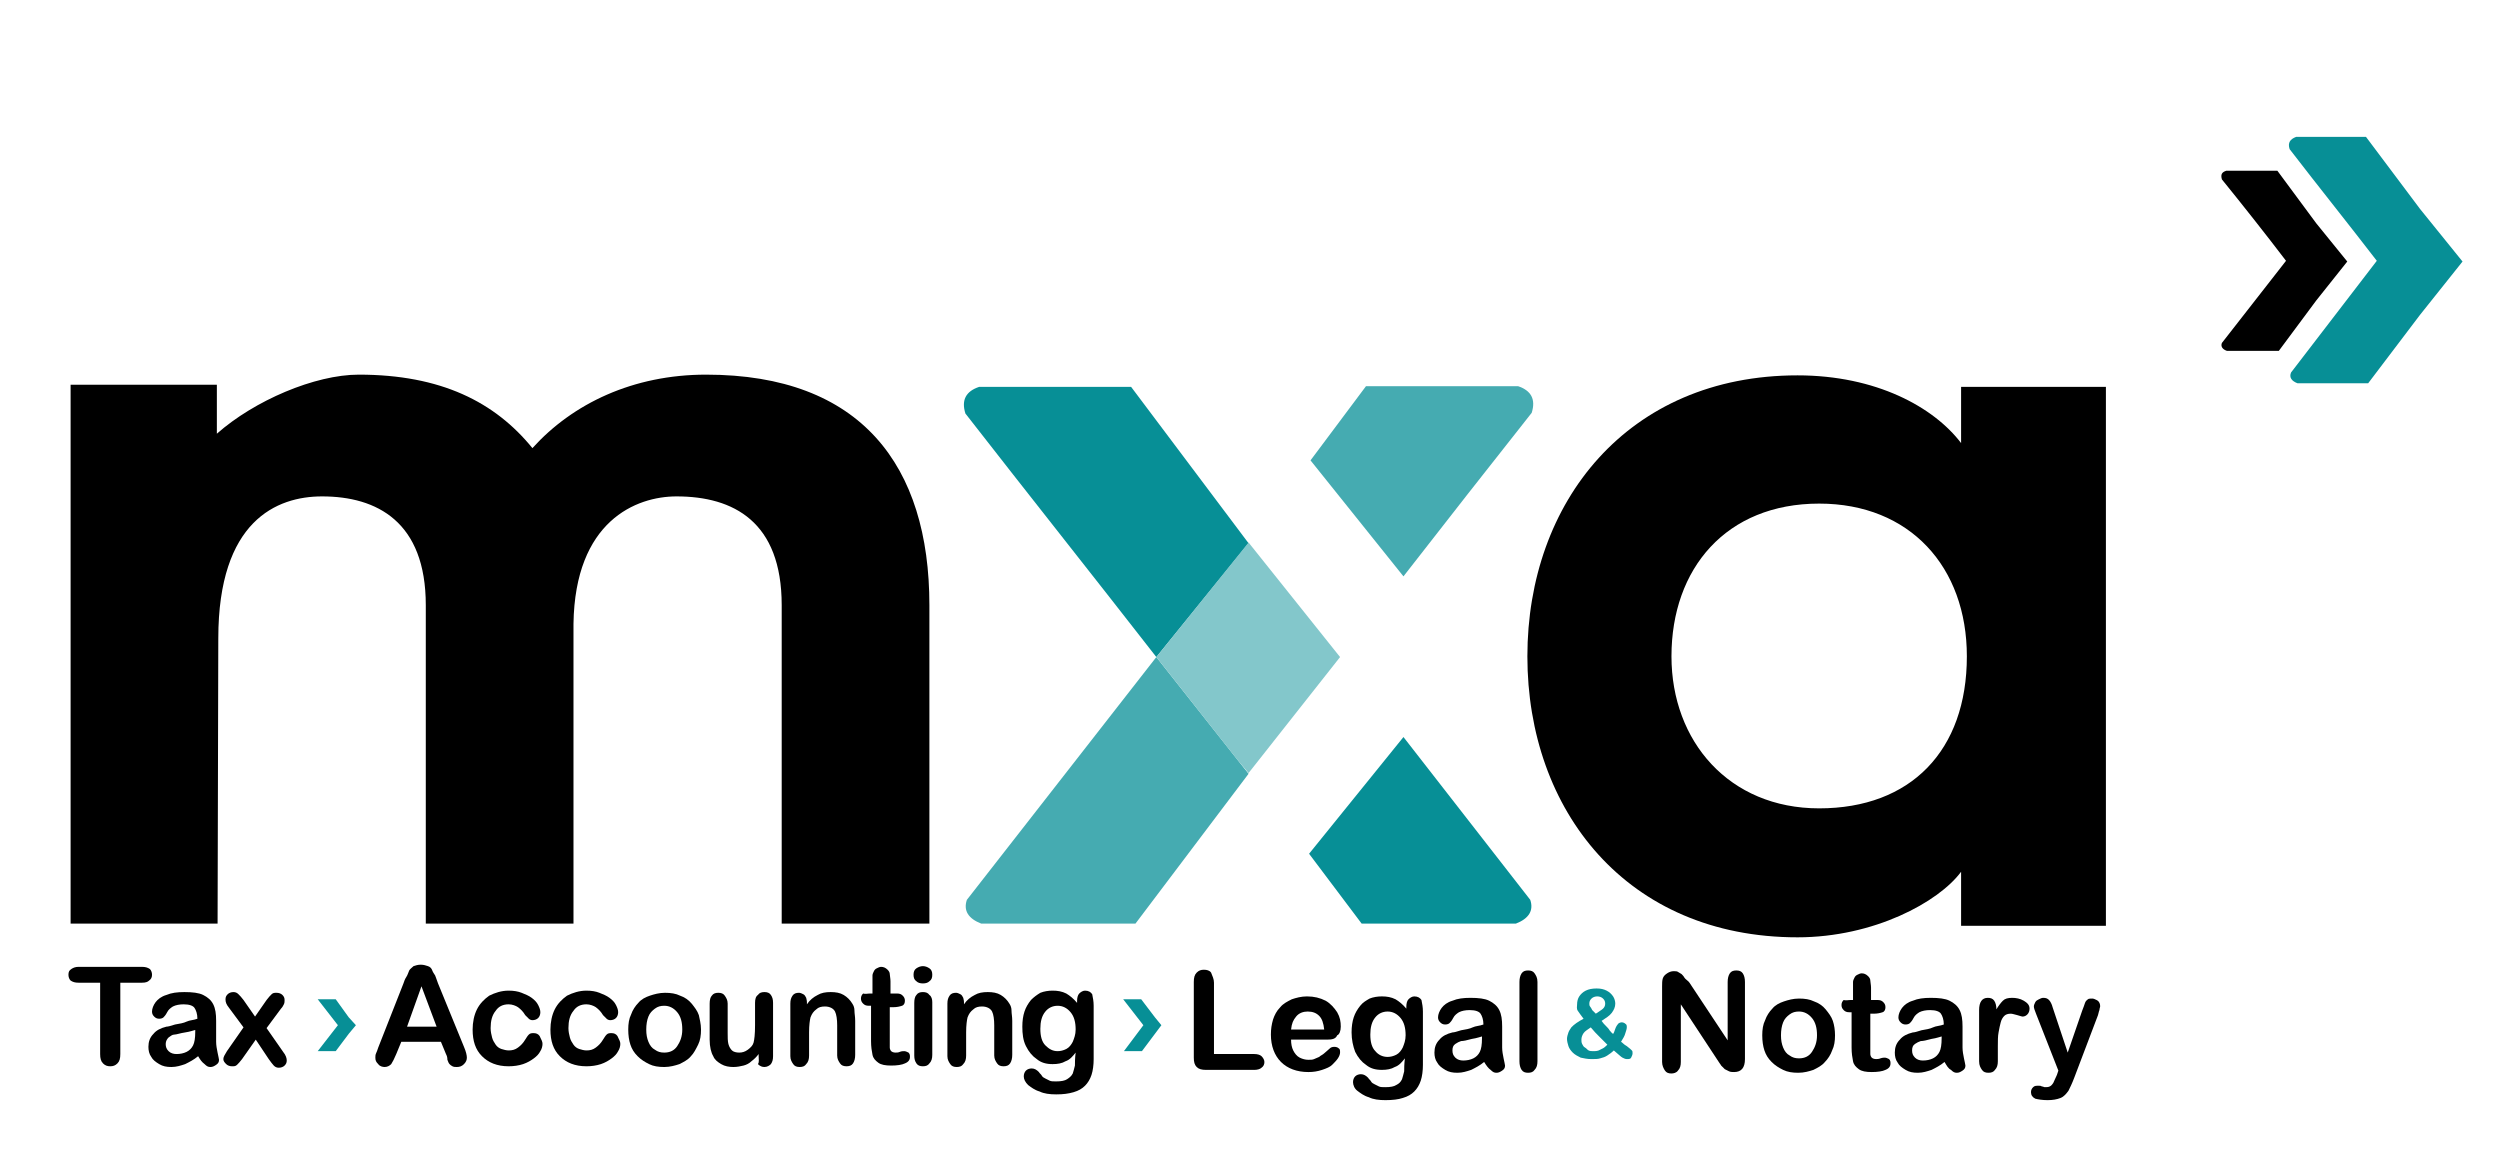 <?xml version="1.0" encoding="utf-8"?>
<!-- Generator: Adobe Illustrator 27.0.0, SVG Export Plug-In . SVG Version: 6.00 Build 0)  -->
<svg version="1.1" id="Layer_1" xmlns="http://www.w3.org/2000/svg" xmlns:xlink="http://www.w3.org/1999/xlink" x="0px" y="0px"
	 viewBox="0 0 347 161" style="enable-background:new 0 0 347 161;" xml:space="preserve">
<style type="text/css">
	.st0{fill:#3FA8AE;}
	.st1{fill:#FF009C;}
	.st2{fill:none;stroke:#000000;stroke-width:0.567;stroke-linecap:round;stroke-linejoin:round;stroke-miterlimit:22.926;}
	.st3{fill-rule:evenodd;clip-rule:evenodd;fill:#FFFFFF;}
	.st4{fill-rule:evenodd;clip-rule:evenodd;}
	.st5{fill-rule:evenodd;clip-rule:evenodd;fill:#078F96;}
	.st6{fill-rule:evenodd;clip-rule:evenodd;fill:#45ABB1;}
	.st7{fill-rule:evenodd;clip-rule:evenodd;fill:#83C7CB;}
	.st8{fill:#078F96;}
	.st9{fill-rule:evenodd;clip-rule:evenodd;fill:#5B146F;}
	.st10{fill-rule:evenodd;clip-rule:evenodd;fill:#AC0A85;}
	.st11{fill-rule:evenodd;clip-rule:evenodd;fill:#FF009C;}
	.st12{fill:#5B146F;}
	.st13{fill:#AC0A85;}
	.st14{fill:#45ABB1;}
	.st15{fill:#83C7CB;}
	
		.st16{clip-path:url(#SVGID_00000078753780255916276370000003336681312647538621_);fill:url(#SVGID_00000034068665135698085350000011147928100907249073_);}
	
		.st17{clip-path:url(#SVGID_00000150097401560965688290000006155037577744925107_);fill:url(#SVGID_00000176742314110918006520000005258053141424605609_);}
	
		.st18{clip-path:url(#SVGID_00000000935796823841104050000018359616445305557157_);fill:url(#SVGID_00000110457603880161221720000011313754479867071664_);}
</style>
<g>
	<path d="M19.7,136.4h-3v9.9c0,0.6-0.1,1-0.4,1.3c-0.3,0.3-0.6,0.4-1,0.4c-0.4,0-0.7-0.1-1-0.4c-0.3-0.3-0.4-0.7-0.4-1.3v-9.9h-3
		c-0.5,0-0.8-0.1-1.1-0.3c-0.2-0.2-0.3-0.5-0.3-0.8c0-0.4,0.1-0.6,0.4-0.8s0.6-0.3,1-0.3h8.8c0.5,0,0.8,0.1,1.1,0.3
		c0.2,0.2,0.3,0.5,0.3,0.8c0,0.3-0.1,0.6-0.4,0.8C20.5,136.3,20.2,136.4,19.7,136.4z"/>
</g>
<g>
	<path d="M27.5,146.6c-0.6,0.5-1.2,0.8-1.8,1.1c-0.6,0.2-1.2,0.4-1.9,0.4c-0.7,0-1.2-0.1-1.7-0.4c-0.5-0.3-0.9-0.6-1.1-1
		c-0.3-0.4-0.4-0.9-0.4-1.4c0-0.7,0.2-1.3,0.7-1.8c0.4-0.5,1-0.8,1.8-1c0.2,0,0.6-0.1,1.2-0.3c0.6-0.1,1.2-0.2,1.6-0.4
		s1-0.2,1.5-0.4c0-0.7-0.2-1.2-0.4-1.5c-0.2-0.3-0.7-0.5-1.5-0.5c-0.6,0-1.1,0.1-1.5,0.3c-0.3,0.2-0.6,0.4-0.8,0.8
		c-0.2,0.4-0.4,0.6-0.5,0.7c-0.1,0.1-0.3,0.2-0.6,0.2c-0.3,0-0.5-0.1-0.7-0.3s-0.3-0.4-0.3-0.7c0-0.4,0.2-0.9,0.5-1.3s0.8-0.8,1.5-1
		c0.7-0.3,1.5-0.4,2.5-0.4c1.1,0,2,0.1,2.6,0.4c0.6,0.3,1.1,0.7,1.4,1.3c0.3,0.6,0.4,1.3,0.4,2.3c0,0.6,0,1.1,0,1.5
		c0,0.4,0,0.9,0,1.4c0,0.5,0.1,1,0.2,1.5s0.2,0.9,0.2,1c0,0.3-0.1,0.5-0.4,0.7s-0.5,0.3-0.8,0.3c-0.3,0-0.5-0.1-0.8-0.4
		C28,147.4,27.8,147.1,27.5,146.6z M27.3,142.9c-0.4,0.1-0.9,0.3-1.6,0.4s-1.2,0.3-1.5,0.3s-0.5,0.2-0.8,0.4
		c-0.2,0.2-0.4,0.5-0.4,0.9c0,0.4,0.1,0.7,0.4,1c0.3,0.3,0.7,0.4,1.1,0.4c0.5,0,1-0.1,1.4-0.3s0.7-0.5,0.9-0.9
		c0.2-0.4,0.3-1,0.3-1.9V142.9z"/>
</g>
<g>
	<path d="M37.3,147l-1.8-2.7l-1.9,2.7c-0.3,0.4-0.5,0.6-0.7,0.8c-0.2,0.2-0.4,0.2-0.7,0.2c-0.3,0-0.6-0.1-0.8-0.3S31,147.3,31,147
		c0-0.3,0.2-0.6,0.5-1.1l2.3-3.3l-2-2.7c-0.4-0.5-0.5-0.8-0.5-1.2c0-0.3,0.1-0.5,0.3-0.7s0.5-0.3,0.8-0.3c0.3,0,0.5,0.1,0.7,0.3
		c0.2,0.2,0.4,0.4,0.7,0.8l1.6,2.3l1.6-2.3c0.3-0.4,0.5-0.6,0.7-0.8c0.2-0.2,0.4-0.2,0.7-0.2c0.3,0,0.6,0.1,0.8,0.3
		c0.2,0.2,0.3,0.4,0.3,0.7c0,0.2,0,0.4-0.1,0.6c-0.1,0.2-0.2,0.4-0.4,0.6l-2,2.7l2.3,3.3c0.4,0.5,0.5,0.9,0.5,1.2
		c0,0.3-0.1,0.5-0.3,0.7c-0.2,0.2-0.5,0.3-0.8,0.3c-0.3,0-0.5-0.1-0.7-0.3S37.6,147.4,37.3,147z"/>
</g>
<g>
	<path d="M61.9,146.3l-0.7-1.7h-5.5l-0.7,1.7c-0.3,0.7-0.5,1.1-0.7,1.4c-0.2,0.2-0.5,0.4-0.9,0.4c-0.3,0-0.7-0.1-0.9-0.4
		c-0.3-0.3-0.4-0.5-0.4-0.9c0-0.2,0-0.4,0.1-0.6s0.2-0.5,0.3-0.8l3.5-8.9c0.1-0.3,0.2-0.6,0.4-0.9s0.3-0.7,0.4-0.9s0.4-0.4,0.6-0.6
		c0.3-0.1,0.6-0.2,1-0.2c0.4,0,0.7,0.1,1,0.2c0.3,0.1,0.5,0.3,0.6,0.6s0.3,0.5,0.4,0.7s0.2,0.6,0.4,1.1l3.6,8.8
		c0.3,0.7,0.4,1.2,0.4,1.5c0,0.3-0.1,0.6-0.4,0.9c-0.3,0.3-0.6,0.4-1,0.4c-0.2,0-0.4,0-0.6-0.1c-0.2-0.1-0.3-0.2-0.4-0.3
		c-0.1-0.1-0.2-0.3-0.3-0.6C62.1,146.7,62,146.5,61.9,146.3z M56.5,142.5h4.1l-2.1-5.6L56.5,142.5z"/>
</g>
<g>
	<path d="M75.3,144.9c0,0.3-0.1,0.7-0.3,1c-0.2,0.4-0.5,0.7-0.9,1s-0.9,0.6-1.5,0.8c-0.6,0.2-1.3,0.3-2,0.3c-1.6,0-2.8-0.5-3.7-1.4
		c-0.9-0.9-1.3-2.1-1.3-3.7c0-1,0.2-2,0.6-2.8s1-1.4,1.7-1.9c0.8-0.4,1.7-0.7,2.7-0.7c0.7,0,1.3,0.1,1.8,0.3c0.5,0.2,1,0.4,1.4,0.7
		c0.4,0.3,0.7,0.6,0.9,1s0.3,0.7,0.3,1c0,0.3-0.1,0.6-0.3,0.8c-0.2,0.2-0.5,0.3-0.8,0.3c-0.2,0-0.4-0.1-0.5-0.2
		c-0.1-0.1-0.3-0.3-0.5-0.5c-0.3-0.5-0.6-0.8-1-1.1c-0.3-0.2-0.8-0.4-1.3-0.4c-0.8,0-1.4,0.3-1.8,0.9c-0.5,0.6-0.7,1.4-0.7,2.4
		c0,0.5,0.1,0.9,0.2,1.3c0.1,0.4,0.3,0.7,0.5,1c0.2,0.3,0.5,0.5,0.8,0.6c0.3,0.1,0.7,0.2,1,0.2c0.5,0,0.9-0.1,1.3-0.4s0.7-0.6,1-1.1
		c0.2-0.3,0.3-0.5,0.5-0.7c0.2-0.2,0.4-0.2,0.7-0.2c0.3,0,0.6,0.1,0.8,0.4C75.2,144.4,75.3,144.6,75.3,144.9z"/>
</g>
<g>
	<path d="M86.1,144.9c0,0.3-0.1,0.7-0.3,1c-0.2,0.4-0.5,0.7-0.9,1s-0.9,0.6-1.5,0.8c-0.6,0.2-1.3,0.3-2,0.3c-1.6,0-2.8-0.5-3.7-1.4
		c-0.9-0.9-1.3-2.1-1.3-3.7c0-1,0.2-2,0.6-2.8s1-1.4,1.7-1.9c0.8-0.4,1.7-0.7,2.7-0.7c0.7,0,1.3,0.1,1.8,0.3c0.5,0.2,1,0.4,1.4,0.7
		c0.4,0.3,0.7,0.6,0.9,1s0.3,0.7,0.3,1c0,0.3-0.1,0.6-0.3,0.8c-0.2,0.2-0.5,0.3-0.8,0.3c-0.2,0-0.4-0.1-0.5-0.2
		c-0.1-0.1-0.3-0.3-0.5-0.5c-0.3-0.5-0.6-0.8-1-1.1c-0.3-0.2-0.8-0.4-1.3-0.4c-0.8,0-1.4,0.3-1.8,0.9c-0.5,0.6-0.7,1.4-0.7,2.4
		c0,0.5,0.1,0.9,0.2,1.3c0.1,0.4,0.3,0.7,0.5,1c0.2,0.3,0.5,0.5,0.8,0.6c0.3,0.1,0.7,0.2,1,0.2c0.5,0,0.9-0.1,1.3-0.4s0.7-0.6,1-1.1
		c0.2-0.3,0.3-0.5,0.5-0.7c0.2-0.2,0.4-0.2,0.7-0.2c0.3,0,0.6,0.1,0.8,0.4C86,144.4,86.1,144.6,86.1,144.9z"/>
</g>
<g>
	<path d="M97.3,142.9c0,0.8-0.1,1.5-0.4,2.1s-0.6,1.2-1,1.6c-0.4,0.5-1,0.8-1.6,1.1c-0.6,0.2-1.3,0.4-2.1,0.4
		c-0.8,0-1.5-0.1-2.1-0.4s-1.1-0.6-1.6-1.1c-0.5-0.5-0.8-1-1-1.6c-0.2-0.6-0.3-1.3-0.3-2.1c0-0.8,0.1-1.5,0.4-2.1
		c0.2-0.6,0.6-1.2,1-1.6c0.4-0.5,1-0.8,1.6-1c0.6-0.2,1.3-0.4,2.1-0.4c0.8,0,1.5,0.1,2.1,0.4c0.6,0.2,1.2,0.6,1.6,1.1
		c0.4,0.5,0.8,1,1,1.6C97.1,141.4,97.3,142.1,97.3,142.9z M94.7,142.9c0-1-0.2-1.8-0.7-2.4c-0.5-0.6-1.1-0.9-1.8-0.9
		c-0.5,0-0.9,0.1-1.3,0.4c-0.4,0.3-0.7,0.6-0.9,1.1s-0.3,1.1-0.3,1.8c0,0.7,0.1,1.2,0.3,1.7c0.2,0.5,0.5,0.9,0.9,1.1
		c0.4,0.3,0.8,0.4,1.3,0.4c0.8,0,1.4-0.3,1.8-0.9S94.7,143.9,94.7,142.9z"/>
</g>
<g>
	<path d="M105.3,146.6v-0.3c-0.3,0.4-0.6,0.7-1,1c-0.3,0.3-0.7,0.5-1.1,0.6c-0.4,0.1-0.9,0.2-1.4,0.2c-0.6,0-1.2-0.1-1.7-0.4
		c-0.5-0.3-0.9-0.6-1.1-1.1c-0.3-0.5-0.5-1.3-0.5-2.3v-5c0-0.5,0.1-0.9,0.3-1.1c0.2-0.3,0.5-0.4,0.9-0.4c0.4,0,0.7,0.1,0.9,0.4
		c0.2,0.3,0.4,0.6,0.4,1.1v4.1c0,0.6,0,1.1,0.1,1.5s0.3,0.7,0.5,0.9s0.6,0.3,1,0.3c0.4,0,0.8-0.1,1.2-0.4s0.7-0.6,0.8-1
		c0.1-0.4,0.2-1.1,0.2-2.4v-3.1c0-0.5,0.1-0.9,0.4-1.1c0.2-0.3,0.5-0.4,0.9-0.4s0.7,0.1,0.9,0.4c0.2,0.3,0.3,0.6,0.3,1.1v7.4
		c0,0.5-0.1,0.8-0.3,1.1c-0.2,0.2-0.5,0.4-0.9,0.4c-0.3,0-0.6-0.1-0.9-0.4C105.4,147.4,105.3,147.1,105.3,146.6z"/>
</g>
<g>
	<path d="M112,139.1v0.3c0.4-0.6,0.9-1,1.5-1.3c0.5-0.3,1.1-0.4,1.8-0.4c0.7,0,1.3,0.1,1.8,0.4s0.9,0.7,1.2,1.2
		c0.2,0.3,0.3,0.6,0.3,1c0,0.4,0.1,0.8,0.1,1.4v4.7c0,0.5-0.1,0.9-0.3,1.2c-0.2,0.3-0.5,0.4-0.9,0.4c-0.4,0-0.7-0.1-0.9-0.4
		s-0.4-0.6-0.4-1.1v-4.2c0-0.8-0.1-1.5-0.3-1.9c-0.2-0.4-0.7-0.7-1.4-0.7c-0.5,0-0.9,0.1-1.2,0.4c-0.4,0.3-0.6,0.6-0.8,1.1
		c-0.1,0.4-0.2,1.1-0.2,2.1v3.2c0,0.5-0.1,0.9-0.4,1.2c-0.2,0.3-0.5,0.4-0.9,0.4c-0.4,0-0.7-0.1-0.9-0.4s-0.4-0.6-0.4-1.1v-7.3
		c0-0.5,0.1-0.8,0.3-1.1s0.5-0.4,0.9-0.4c0.2,0,0.4,0.1,0.6,0.2c0.2,0.1,0.3,0.3,0.4,0.5C111.9,138.6,112,138.8,112,139.1z"/>
</g>
<g>
	<path d="M120.8,137.9h0.3v-1.5c0-0.4,0-0.7,0-1c0-0.2,0.1-0.4,0.2-0.6c0.1-0.2,0.2-0.3,0.4-0.4c0.2-0.1,0.4-0.2,0.6-0.2
		c0.3,0,0.6,0.1,0.9,0.4c0.2,0.2,0.3,0.4,0.3,0.6c0,0.2,0.1,0.6,0.1,1v1.7h0.9c0.4,0,0.6,0.1,0.8,0.3c0.2,0.2,0.3,0.4,0.3,0.7
		c0,0.3-0.1,0.6-0.4,0.7c-0.3,0.1-0.7,0.2-1.2,0.2h-0.5v4.7c0,0.4,0,0.7,0,0.9c0,0.2,0.1,0.4,0.2,0.5s0.3,0.2,0.6,0.2
		c0.1,0,0.4,0,0.6-0.1s0.5-0.1,0.6-0.1c0.2,0,0.4,0.1,0.6,0.2c0.2,0.2,0.2,0.4,0.2,0.6c0,0.4-0.2,0.7-0.7,0.9
		c-0.4,0.2-1.1,0.3-1.9,0.3c-0.8,0-1.4-0.1-1.8-0.4c-0.4-0.3-0.7-0.6-0.8-1.1c-0.1-0.5-0.2-1.1-0.2-1.9v-4.9h-0.3
		c-0.4,0-0.6-0.1-0.8-0.3c-0.2-0.2-0.3-0.4-0.3-0.7c0-0.3,0.1-0.5,0.3-0.7C120.1,138,120.4,137.9,120.8,137.9z"/>
</g>
<g>
	<path d="M128.1,136.5c-0.4,0-0.7-0.1-0.9-0.3c-0.3-0.2-0.4-0.5-0.4-0.9c0-0.4,0.1-0.7,0.4-0.9c0.3-0.2,0.6-0.3,0.9-0.3
		c0.3,0,0.6,0.1,0.9,0.3s0.4,0.5,0.4,0.9c0,0.4-0.1,0.7-0.4,0.9C128.8,136.4,128.5,136.5,128.1,136.5z M129.4,139.1v7.3
		c0,0.5-0.1,0.9-0.4,1.2c-0.2,0.3-0.5,0.4-0.9,0.4c-0.4,0-0.7-0.1-0.9-0.4c-0.2-0.3-0.3-0.6-0.3-1.1v-7.3c0-0.5,0.1-0.9,0.3-1.1
		c0.2-0.3,0.5-0.4,0.9-0.4c0.4,0,0.7,0.1,0.9,0.4C129.3,138.3,129.4,138.7,129.4,139.1z"/>
</g>
<g>
	<path d="M133.8,139.1v0.3c0.4-0.6,0.9-1,1.5-1.3c0.5-0.3,1.1-0.4,1.8-0.4c0.7,0,1.3,0.1,1.8,0.4s0.9,0.7,1.2,1.2
		c0.2,0.3,0.3,0.6,0.3,1c0,0.4,0.1,0.8,0.1,1.4v4.7c0,0.5-0.1,0.9-0.3,1.2c-0.2,0.3-0.5,0.4-0.9,0.4c-0.4,0-0.7-0.1-0.9-0.4
		s-0.4-0.6-0.4-1.1v-4.2c0-0.8-0.1-1.5-0.3-1.9c-0.2-0.4-0.7-0.7-1.4-0.7c-0.5,0-0.9,0.1-1.2,0.4c-0.4,0.3-0.6,0.6-0.8,1.1
		c-0.1,0.4-0.2,1.1-0.2,2.1v3.2c0,0.5-0.1,0.9-0.4,1.2c-0.2,0.3-0.5,0.4-0.9,0.4c-0.4,0-0.7-0.1-0.9-0.4s-0.4-0.6-0.4-1.1v-7.3
		c0-0.5,0.1-0.8,0.3-1.1s0.5-0.4,0.9-0.4c0.2,0,0.4,0.1,0.6,0.2c0.2,0.1,0.3,0.3,0.4,0.5C133.7,138.6,133.8,138.8,133.8,139.1z"/>
</g>
<g>
	<path d="M151.8,139.6v7.4c0,0.8-0.1,1.6-0.3,2.2c-0.2,0.6-0.5,1.1-0.9,1.5s-0.9,0.7-1.6,0.9s-1.4,0.3-2.4,0.3
		c-0.9,0-1.7-0.1-2.3-0.4c-0.7-0.2-1.2-0.6-1.6-0.9c-0.4-0.4-0.6-0.8-0.6-1.2c0-0.3,0.1-0.6,0.3-0.8s0.5-0.3,0.8-0.3
		c0.4,0,0.7,0.2,1,0.5c0.1,0.2,0.3,0.3,0.4,0.5c0.1,0.2,0.3,0.3,0.5,0.4c0.2,0.1,0.4,0.2,0.6,0.3s0.5,0.1,0.9,0.1
		c0.7,0,1.2-0.1,1.5-0.3s0.6-0.4,0.8-0.8c0.1-0.3,0.2-0.7,0.3-1.1c0-0.4,0-1,0.1-1.8c-0.4,0.5-0.8,1-1.4,1.2
		c-0.5,0.3-1.1,0.4-1.8,0.4c-0.9,0-1.6-0.2-2.2-0.7c-0.6-0.4-1.1-1-1.5-1.8s-0.5-1.7-0.5-2.7c0-0.8,0.1-1.5,0.3-2.1s0.5-1.1,0.9-1.6
		c0.4-0.4,0.8-0.7,1.3-1c0.5-0.2,1.1-0.3,1.7-0.3c0.7,0,1.3,0.1,1.9,0.4c0.5,0.3,1,0.7,1.5,1.3v-0.3c0-0.4,0.1-0.8,0.3-1
		c0.2-0.2,0.5-0.4,0.8-0.4c0.5,0,0.8,0.2,1,0.5C151.7,138.5,151.8,139,151.8,139.6z M144.4,142.8c0,1,0.2,1.8,0.7,2.3s1,0.8,1.7,0.8
		c0.4,0,0.8-0.1,1.2-0.3s0.7-0.6,0.9-1c0.2-0.5,0.4-1,0.4-1.7c0-1-0.2-1.8-0.7-2.4c-0.5-0.6-1.1-0.9-1.8-0.9c-0.7,0-1.3,0.3-1.7,0.8
		C144.6,141,144.4,141.8,144.4,142.8z"/>
</g>
<g>
	<path d="M168.5,136.4v9.9h5.6c0.4,0,0.8,0.1,1,0.3c0.2,0.2,0.4,0.5,0.4,0.8c0,0.3-0.1,0.6-0.4,0.8c-0.2,0.2-0.6,0.3-1,0.3h-6.7
		c-0.6,0-1-0.1-1.3-0.4c-0.3-0.3-0.4-0.7-0.4-1.3v-10.5c0-0.6,0.1-1,0.4-1.3c0.3-0.3,0.6-0.4,1-0.4c0.4,0,0.8,0.1,1,0.4
		C168.3,135.5,168.5,135.9,168.5,136.4z"/>
	<path d="M184.2,144.3h-5c0,0.6,0.1,1.1,0.3,1.5s0.5,0.8,0.9,1c0.4,0.2,0.8,0.3,1.2,0.3c0.3,0,0.6,0,0.8-0.1
		c0.2-0.1,0.5-0.2,0.7-0.3c0.2-0.2,0.5-0.3,0.7-0.5s0.5-0.4,0.8-0.7c0.1-0.1,0.3-0.2,0.6-0.2c0.3,0,0.5,0.1,0.6,0.2
		c0.2,0.1,0.2,0.3,0.2,0.6c0,0.2-0.1,0.5-0.3,0.8s-0.5,0.6-0.8,0.9s-0.8,0.5-1.4,0.7s-1.2,0.3-1.9,0.3c-1.6,0-2.9-0.5-3.8-1.4
		s-1.4-2.2-1.4-3.8c0-0.8,0.1-1.4,0.3-2.1c0.2-0.6,0.5-1.2,1-1.7c0.4-0.5,1-0.8,1.6-1.1c0.6-0.2,1.3-0.4,2.1-0.4
		c1,0,1.8,0.2,2.6,0.6c0.7,0.4,1.2,1,1.6,1.6c0.4,0.7,0.5,1.3,0.5,2c0,0.6-0.2,1.1-0.5,1.2C185.4,144.2,184.9,144.3,184.2,144.3z
		 M179.2,142.9h4.6c-0.1-0.9-0.3-1.5-0.7-1.9s-0.9-0.6-1.6-0.6c-0.6,0-1.2,0.2-1.6,0.7S179.3,142,179.2,142.9z"/>
</g>
<g>
	<path d="M197.5,140.4v7.4c0,0.8-0.1,1.6-0.3,2.2c-0.2,0.6-0.5,1.1-0.9,1.5c-0.4,0.4-0.9,0.7-1.6,0.9c-0.6,0.2-1.4,0.3-2.4,0.3
		c-0.9,0-1.7-0.1-2.3-0.4c-0.7-0.2-1.2-0.6-1.6-0.9s-0.6-0.8-0.6-1.2c0-0.3,0.1-0.6,0.3-0.8s0.5-0.3,0.8-0.3c0.4,0,0.7,0.2,1,0.5
		c0.1,0.2,0.3,0.3,0.4,0.5c0.1,0.2,0.3,0.3,0.5,0.4c0.2,0.1,0.4,0.2,0.6,0.3s0.5,0.1,0.9,0.1c0.7,0,1.2-0.1,1.5-0.3
		c0.4-0.2,0.6-0.4,0.8-0.8c0.1-0.3,0.2-0.7,0.3-1.1c0-0.4,0-1,0.1-1.8c-0.4,0.5-0.8,1-1.4,1.2c-0.5,0.3-1.1,0.4-1.8,0.4
		c-0.9,0-1.6-0.2-2.2-0.7c-0.6-0.4-1.1-1-1.5-1.8c-0.3-0.8-0.5-1.7-0.5-2.7c0-0.8,0.1-1.5,0.3-2.1c0.2-0.6,0.5-1.1,0.9-1.6
		s0.8-0.7,1.3-1c0.5-0.2,1.1-0.3,1.7-0.3c0.7,0,1.3,0.1,1.9,0.4c0.5,0.3,1,0.7,1.5,1.3v-0.3c0-0.4,0.1-0.8,0.3-1
		c0.2-0.2,0.5-0.4,0.8-0.4c0.5,0,0.8,0.2,1,0.5C197.4,139.3,197.5,139.8,197.5,140.4z M190.2,143.6c0,1,0.2,1.8,0.7,2.3
		c0.4,0.5,1,0.8,1.7,0.8c0.4,0,0.8-0.1,1.2-0.3s0.7-0.6,0.9-1c0.2-0.5,0.4-1,0.4-1.7c0-1-0.2-1.8-0.7-2.4c-0.5-0.6-1.1-0.9-1.8-0.9
		c-0.7,0-1.3,0.3-1.7,0.8C190.4,141.8,190.2,142.6,190.2,143.6z"/>
</g>
<g>
	<path d="M206,147.4c-0.6,0.5-1.2,0.8-1.8,1.1c-0.6,0.2-1.2,0.4-1.9,0.4c-0.7,0-1.2-0.1-1.7-0.4c-0.5-0.3-0.9-0.6-1.1-1
		c-0.3-0.4-0.4-0.9-0.4-1.4c0-0.7,0.2-1.3,0.7-1.8c0.4-0.5,1-0.8,1.8-1c0.2,0,0.6-0.1,1.2-0.3c0.6-0.1,1.2-0.2,1.6-0.4
		s1-0.2,1.5-0.4c0-0.7-0.2-1.2-0.4-1.5c-0.2-0.3-0.7-0.5-1.5-0.5c-0.6,0-1.1,0.1-1.5,0.3c-0.3,0.2-0.6,0.4-0.8,0.8s-0.4,0.6-0.5,0.7
		c-0.1,0.1-0.3,0.2-0.6,0.2c-0.3,0-0.5-0.1-0.7-0.3c-0.2-0.2-0.3-0.4-0.3-0.7c0-0.4,0.2-0.9,0.5-1.3s0.8-0.8,1.5-1
		c0.7-0.3,1.5-0.4,2.5-0.4c1.1,0,2,0.1,2.6,0.4c0.6,0.3,1.1,0.7,1.4,1.3c0.3,0.6,0.4,1.3,0.4,2.3c0,0.6,0,1.1,0,1.5s0,0.9,0,1.4
		c0,0.5,0.1,1,0.2,1.5s0.2,0.9,0.2,1c0,0.3-0.1,0.5-0.4,0.7s-0.5,0.3-0.8,0.3c-0.3,0-0.5-0.1-0.8-0.4
		C206.6,148.3,206.3,147.9,206,147.4z M205.9,143.8c-0.4,0.1-0.9,0.3-1.6,0.4c-0.7,0.2-1.2,0.3-1.5,0.3c-0.3,0.1-0.5,0.2-0.8,0.4
		s-0.4,0.5-0.4,0.9c0,0.4,0.1,0.7,0.4,1c0.3,0.3,0.7,0.4,1.1,0.4c0.5,0,1-0.1,1.4-0.3c0.4-0.2,0.7-0.5,0.9-0.9
		c0.2-0.4,0.3-1,0.3-1.9V143.8z"/>
	<path d="M210.9,147.3v-11c0-0.5,0.1-0.9,0.3-1.2c0.2-0.3,0.5-0.4,0.9-0.4s0.7,0.1,0.9,0.4c0.2,0.3,0.4,0.6,0.4,1.2v11
		c0,0.5-0.1,0.9-0.4,1.2c-0.2,0.3-0.5,0.4-0.9,0.4c-0.4,0-0.7-0.1-0.9-0.4S210.9,147.8,210.9,147.3z"/>
</g>
<g>
	<path d="M234.5,136.4l5.3,8v-8.1c0-0.5,0.1-0.9,0.3-1.2s0.5-0.4,0.9-0.4c0.4,0,0.7,0.1,0.9,0.4c0.2,0.3,0.3,0.7,0.3,1.2v10.7
		c0,1.2-0.5,1.8-1.5,1.8c-0.2,0-0.5,0-0.7-0.1c-0.2-0.1-0.4-0.2-0.6-0.3c-0.2-0.2-0.3-0.3-0.5-0.5c-0.1-0.2-0.3-0.4-0.4-0.6
		l-5.2-7.9v8c0,0.5-0.1,0.9-0.4,1.2c-0.2,0.3-0.6,0.4-0.9,0.4c-0.4,0-0.7-0.1-0.9-0.4c-0.2-0.3-0.4-0.7-0.4-1.2v-10.5
		c0-0.4,0-0.8,0.1-1.1c0.1-0.3,0.3-0.5,0.6-0.7c0.3-0.2,0.6-0.3,0.9-0.3c0.2,0,0.5,0,0.6,0.1c0.2,0.1,0.3,0.2,0.5,0.3
		c0.1,0.1,0.3,0.3,0.4,0.5S234.4,136.2,234.5,136.4z"/>
	<path d="M254.7,143.7c0,0.8-0.1,1.5-0.4,2.1c-0.2,0.6-0.6,1.2-1,1.6c-0.4,0.5-1,0.8-1.6,1.1c-0.6,0.2-1.3,0.4-2.1,0.4
		c-0.8,0-1.5-0.1-2.1-0.4s-1.1-0.6-1.6-1.1c-0.5-0.5-0.8-1-1-1.6c-0.2-0.6-0.3-1.3-0.3-2.1c0-0.8,0.1-1.5,0.4-2.1
		c0.2-0.6,0.6-1.2,1-1.6c0.4-0.5,1-0.8,1.6-1c0.6-0.2,1.3-0.4,2.1-0.4c0.8,0,1.5,0.1,2.1,0.4c0.6,0.2,1.2,0.6,1.6,1.1
		c0.4,0.5,0.8,1,1,1.6S254.7,143,254.7,143.7z M252.2,143.7c0-1-0.2-1.8-0.7-2.4c-0.5-0.6-1.1-0.9-1.8-0.9c-0.5,0-0.9,0.1-1.3,0.4
		c-0.4,0.3-0.7,0.6-0.9,1.1s-0.3,1.1-0.3,1.8c0,0.7,0.1,1.2,0.3,1.7c0.2,0.5,0.5,0.9,0.9,1.1c0.4,0.3,0.8,0.4,1.3,0.4
		c0.8,0,1.4-0.3,1.8-0.9S252.2,144.7,252.2,143.7z"/>
	<path d="M256.9,138.8h0.3v-1.5c0-0.4,0-0.7,0-1c0-0.2,0.1-0.4,0.2-0.6c0.1-0.2,0.2-0.3,0.4-0.4c0.2-0.1,0.4-0.2,0.6-0.2
		c0.3,0,0.6,0.1,0.9,0.4c0.2,0.2,0.3,0.4,0.3,0.6c0,0.2,0.1,0.6,0.1,1v1.7h0.9c0.4,0,0.6,0.1,0.8,0.3c0.2,0.2,0.3,0.4,0.3,0.7
		c0,0.3-0.1,0.6-0.4,0.7c-0.3,0.1-0.7,0.2-1.2,0.2h-0.5v4.7c0,0.4,0,0.7,0,0.9c0,0.2,0.1,0.4,0.2,0.5s0.3,0.2,0.6,0.2
		c0.1,0,0.4,0,0.6-0.1c0.3-0.1,0.5-0.1,0.6-0.1c0.2,0,0.4,0.1,0.6,0.2c0.2,0.2,0.2,0.4,0.2,0.6c0,0.4-0.2,0.7-0.7,0.9
		c-0.4,0.2-1.1,0.3-1.9,0.3c-0.8,0-1.4-0.1-1.8-0.4c-0.4-0.3-0.7-0.6-0.8-1.1s-0.2-1.1-0.2-1.9v-4.9h-0.3c-0.4,0-0.6-0.1-0.8-0.3
		c-0.2-0.2-0.3-0.4-0.3-0.7c0-0.3,0.1-0.5,0.3-0.7C256.2,138.9,256.5,138.8,256.9,138.8z"/>
	<path d="M269.9,147.4c-0.6,0.5-1.2,0.8-1.8,1.1c-0.6,0.2-1.2,0.4-1.9,0.4c-0.7,0-1.2-0.1-1.7-0.4c-0.5-0.3-0.9-0.6-1.1-1
		c-0.3-0.4-0.4-0.9-0.4-1.4c0-0.7,0.2-1.3,0.7-1.8c0.4-0.5,1-0.8,1.8-1c0.2,0,0.6-0.1,1.2-0.3c0.6-0.1,1.2-0.2,1.6-0.4
		s1-0.2,1.5-0.4c0-0.7-0.2-1.2-0.4-1.5c-0.2-0.3-0.7-0.5-1.5-0.5c-0.6,0-1.1,0.1-1.5,0.3c-0.3,0.2-0.6,0.4-0.8,0.8s-0.4,0.6-0.5,0.7
		c-0.1,0.1-0.3,0.2-0.6,0.2c-0.3,0-0.5-0.1-0.7-0.3c-0.2-0.2-0.3-0.4-0.3-0.7c0-0.4,0.2-0.9,0.5-1.3s0.8-0.8,1.5-1
		c0.7-0.3,1.5-0.4,2.5-0.4c1.1,0,2,0.1,2.6,0.4c0.6,0.3,1.1,0.7,1.4,1.3c0.3,0.6,0.4,1.3,0.4,2.3c0,0.6,0,1.1,0,1.5s0,0.9,0,1.4
		c0,0.5,0.1,1,0.2,1.5s0.2,0.9,0.2,1c0,0.3-0.1,0.5-0.4,0.7s-0.5,0.3-0.8,0.3c-0.3,0-0.5-0.1-0.8-0.4
		C270.4,148.3,270.2,147.9,269.9,147.4z M269.7,143.8c-0.4,0.1-0.9,0.3-1.6,0.4c-0.7,0.2-1.2,0.3-1.5,0.3c-0.3,0.1-0.5,0.2-0.8,0.4
		s-0.4,0.5-0.4,0.9c0,0.4,0.1,0.7,0.4,1c0.3,0.3,0.7,0.4,1.1,0.4c0.5,0,1-0.1,1.4-0.3c0.4-0.2,0.7-0.5,0.9-0.9
		c0.2-0.4,0.3-1,0.3-1.9V143.8z"/>
	<path d="M277.3,145.2v2.1c0,0.5-0.1,0.9-0.4,1.2c-0.2,0.3-0.5,0.4-0.9,0.4c-0.4,0-0.7-0.1-0.9-0.4c-0.2-0.3-0.4-0.6-0.4-1.2v-7.1
		c0-1.1,0.4-1.7,1.2-1.7c0.4,0,0.7,0.1,0.9,0.4c0.2,0.3,0.3,0.7,0.3,1.2c0.3-0.5,0.6-0.9,0.9-1.2c0.3-0.3,0.7-0.4,1.3-0.4
		c0.5,0,1.1,0.1,1.6,0.4c0.5,0.3,0.8,0.6,0.8,1.1c0,0.3-0.1,0.6-0.3,0.8c-0.2,0.2-0.4,0.3-0.7,0.3c-0.1,0-0.3-0.1-0.7-0.2
		c-0.4-0.1-0.7-0.2-0.9-0.2c-0.4,0-0.7,0.1-0.9,0.3c-0.2,0.2-0.4,0.5-0.5,0.9s-0.2,0.8-0.3,1.4C277.3,143.8,277.3,144.5,277.3,145.2
		z"/>
	<path d="M285.5,149.2l0.2-0.6l-3.1-7.9c-0.2-0.5-0.3-0.8-0.3-1c0-0.2,0.1-0.4,0.2-0.6c0.1-0.2,0.3-0.3,0.5-0.4s0.4-0.2,0.6-0.2
		c0.4,0,0.6,0.1,0.8,0.3c0.2,0.2,0.4,0.6,0.5,1l2.1,6.3l2-5.8c0.2-0.5,0.3-0.8,0.4-1.1c0.1-0.3,0.3-0.4,0.4-0.5
		c0.1-0.1,0.4-0.1,0.6-0.1c0.2,0,0.4,0.1,0.6,0.2c0.2,0.1,0.3,0.2,0.4,0.4c0.1,0.2,0.1,0.4,0.1,0.5c0,0.1-0.1,0.3-0.1,0.5
		c-0.1,0.2-0.1,0.4-0.2,0.7l-3.3,8.7c-0.3,0.8-0.6,1.4-0.8,1.8c-0.3,0.4-0.6,0.8-1.1,1c-0.5,0.2-1.1,0.3-1.8,0.3
		c-0.7,0-1.3-0.1-1.7-0.2c-0.4-0.2-0.6-0.5-0.6-0.9c0-0.3,0.1-0.5,0.3-0.7s0.4-0.2,0.8-0.2c0.1,0,0.3,0,0.4,0.1
		c0.2,0,0.3,0.1,0.4,0.1c0.3,0,0.5,0,0.7-0.1c0.2-0.1,0.3-0.2,0.5-0.5C285.2,149.9,285.3,149.6,285.5,149.2z"/>
</g>
<g>
	<path class="st8" d="M218.9,139.4c0-0.4,0.1-0.8,0.3-1.1s0.5-0.6,0.9-0.8s0.9-0.3,1.5-0.3c0.6,0,1,0.1,1.4,0.3s0.7,0.5,0.9,0.8
		c0.2,0.3,0.3,0.7,0.3,1c0,0.5-0.2,0.9-0.5,1.3c-0.3,0.4-0.8,0.7-1.4,1.1c0.2,0.3,0.4,0.5,0.6,0.7s0.4,0.4,0.5,0.6
		c0.2,0.2,0.3,0.4,0.5,0.5c0.1-0.1,0.2-0.4,0.3-0.7c0.1-0.3,0.3-0.6,0.4-0.7c0.1-0.1,0.3-0.2,0.5-0.2c0.2,0,0.4,0.1,0.5,0.2
		c0.2,0.1,0.2,0.3,0.2,0.5c0,0.2-0.1,0.5-0.2,0.8c-0.1,0.4-0.3,0.7-0.6,1.2c0.2,0.1,0.4,0.4,0.8,0.6c0.4,0.3,0.6,0.5,0.7,0.6
		c0.1,0.1,0.1,0.2,0.1,0.4c0,0.2-0.1,0.4-0.2,0.6s-0.3,0.2-0.6,0.2c-0.2,0-0.4-0.1-0.6-0.2c-0.2-0.1-0.6-0.5-1.2-1
		c-0.3,0.3-0.6,0.5-0.9,0.7c-0.3,0.2-0.6,0.3-1,0.4c-0.3,0.1-0.7,0.1-1.2,0.1c-0.6,0-1-0.1-1.5-0.2c-0.4-0.2-0.8-0.4-1.1-0.7
		c-0.3-0.3-0.5-0.6-0.6-0.9c-0.1-0.3-0.2-0.7-0.2-1c0-0.3,0.1-0.6,0.2-0.9c0.1-0.3,0.3-0.5,0.4-0.7c0.2-0.2,0.4-0.4,0.7-0.6
		c0.3-0.2,0.6-0.4,1-0.6c-0.3-0.4-0.6-0.8-0.8-1.1S218.9,139.7,218.9,139.4z M220.8,142.6c-0.4,0.3-0.8,0.5-1,0.8
		c-0.2,0.3-0.3,0.6-0.3,0.9c0,0.2,0,0.4,0.1,0.6s0.2,0.4,0.4,0.5s0.3,0.3,0.5,0.4c0.2,0.1,0.4,0.1,0.7,0.1c0.2,0,0.4,0,0.7-0.1
		c0.2-0.1,0.4-0.2,0.6-0.3c0.2-0.1,0.4-0.3,0.6-0.5c-0.4-0.4-0.7-0.7-1.1-1.1C221.6,143.5,221.2,143.1,220.8,142.6z M221.5,140.7
		c0.4-0.3,0.8-0.5,1-0.7s0.3-0.4,0.3-0.7c0-0.3-0.1-0.5-0.3-0.7s-0.5-0.3-0.8-0.3c-0.3,0-0.6,0.1-0.8,0.3s-0.3,0.4-0.3,0.7
		c0,0.1,0,0.3,0.1,0.4s0.2,0.3,0.3,0.5C221.1,140.3,221.3,140.5,221.5,140.7z"/>
</g>
<polygon class="st8" points="49.4,142.3 48.4,143.5 46.6,145.9 44.1,145.9 46.9,142.3 44.1,138.7 46.6,138.7 48.4,141.2 "/>
<polygon class="st8" points="161.2,142.3 160.3,143.5 158.5,145.9 156,145.9 158.7,142.3 155.9,138.7 158.4,138.7 160.3,141.2 "/>
<path class="st8" d="M181.7,118.5l7.3,9.7c7.1,0,14.3,0,21.4,0c1.8-0.7,2.5-1.8,2-3.3l-17.6-22.6L181.7,118.5z"/>
<path class="st14" d="M194.8,80c5.9-7.6,11.8-15.1,17.8-22.7c0.6-1.9-0.1-3.1-1.9-3.7h-21.1l-7.7,10.3L194.8,80z"/>
<g>
	<path d="M272.2,121c-3.1,4.2-12.1,9.1-22.7,9.1c-23.7,0-37.5-17.6-37.5-39s13.9-39,37.5-39c10.9,0,18.9,4.4,22.7,9.4v-7.8h20.1
		v74.8h-20.1V121z M252.5,69.9c-12.9,0-20.5,9-20.5,21.2c0,11.8,8,21.1,20.5,21.1c12.7,0,20.5-8,20.5-21.1
		C273,78.7,265.1,69.9,252.5,69.9z"/>
</g>
<g>
	<path d="M129,84v44.2h-20.5V84c0-11.6-6.7-15.1-14.6-15.1c-5.6,0-14.1,3.4-14.3,17.7v41.6H59.1V84c0-11.6-6.8-15.1-14.4-15.1
		c-6.3,0-14.4,3.4-14.4,19.7l-0.1,39.6H9.8V53.4h20.3v6.8c5.2-4.6,13.6-8.2,19.7-8.2c11.4,0,18.9,3.8,24.1,10.2
		C79.5,56,87.9,52,98,52C119.5,52,129,64.6,129,84z"/>
</g>
<path class="st14" d="M160.5,91.2l12.8,16.2l-15.7,20.8c-7.1,0-14.3,0-21.4,0c-1.8-0.7-2.5-1.8-2-3.3L160.5,91.2z"/>
<path class="st8" d="M160.5,91.2c-8.8-11.3-17.7-22.5-26.5-33.8c-0.6-1.9,0.1-3.1,1.9-3.7h21.1l16.3,21.7L160.5,91.2z"/>
<polygon class="st15" points="173.3,107.3 186,91.2 173.3,75.3 160.5,91.2 171.7,105.4 "/>
<path class="st8" d="M329.9,36.2c-4-5.2-8.1-10.3-12.1-15.5c-0.3-0.9,0.1-1.4,0.9-1.7h9.7l7.5,10l5.9,7.3l-5.9,7.4l-2-2.5l2,2.5
	l-7.2,9.5c-3.3,0-6.5,0-9.8,0c-0.8-0.3-1.2-0.8-0.9-1.5L329.9,36.2z"/>
<path d="M317.3,36.2L317.3,36.2c-2.9-3.8-5.9-7.6-8.9-11.3c-0.2-0.7,0-1,0.6-1.2h7.1l5.4,7.3l4.3,5.3l-4.3,5.4v0l-5.2,7
	c-2.4,0-4.8,0-7.2,0c-0.6-0.2-0.9-0.6-0.7-1.1L317.3,36.2z"/>
</svg>
